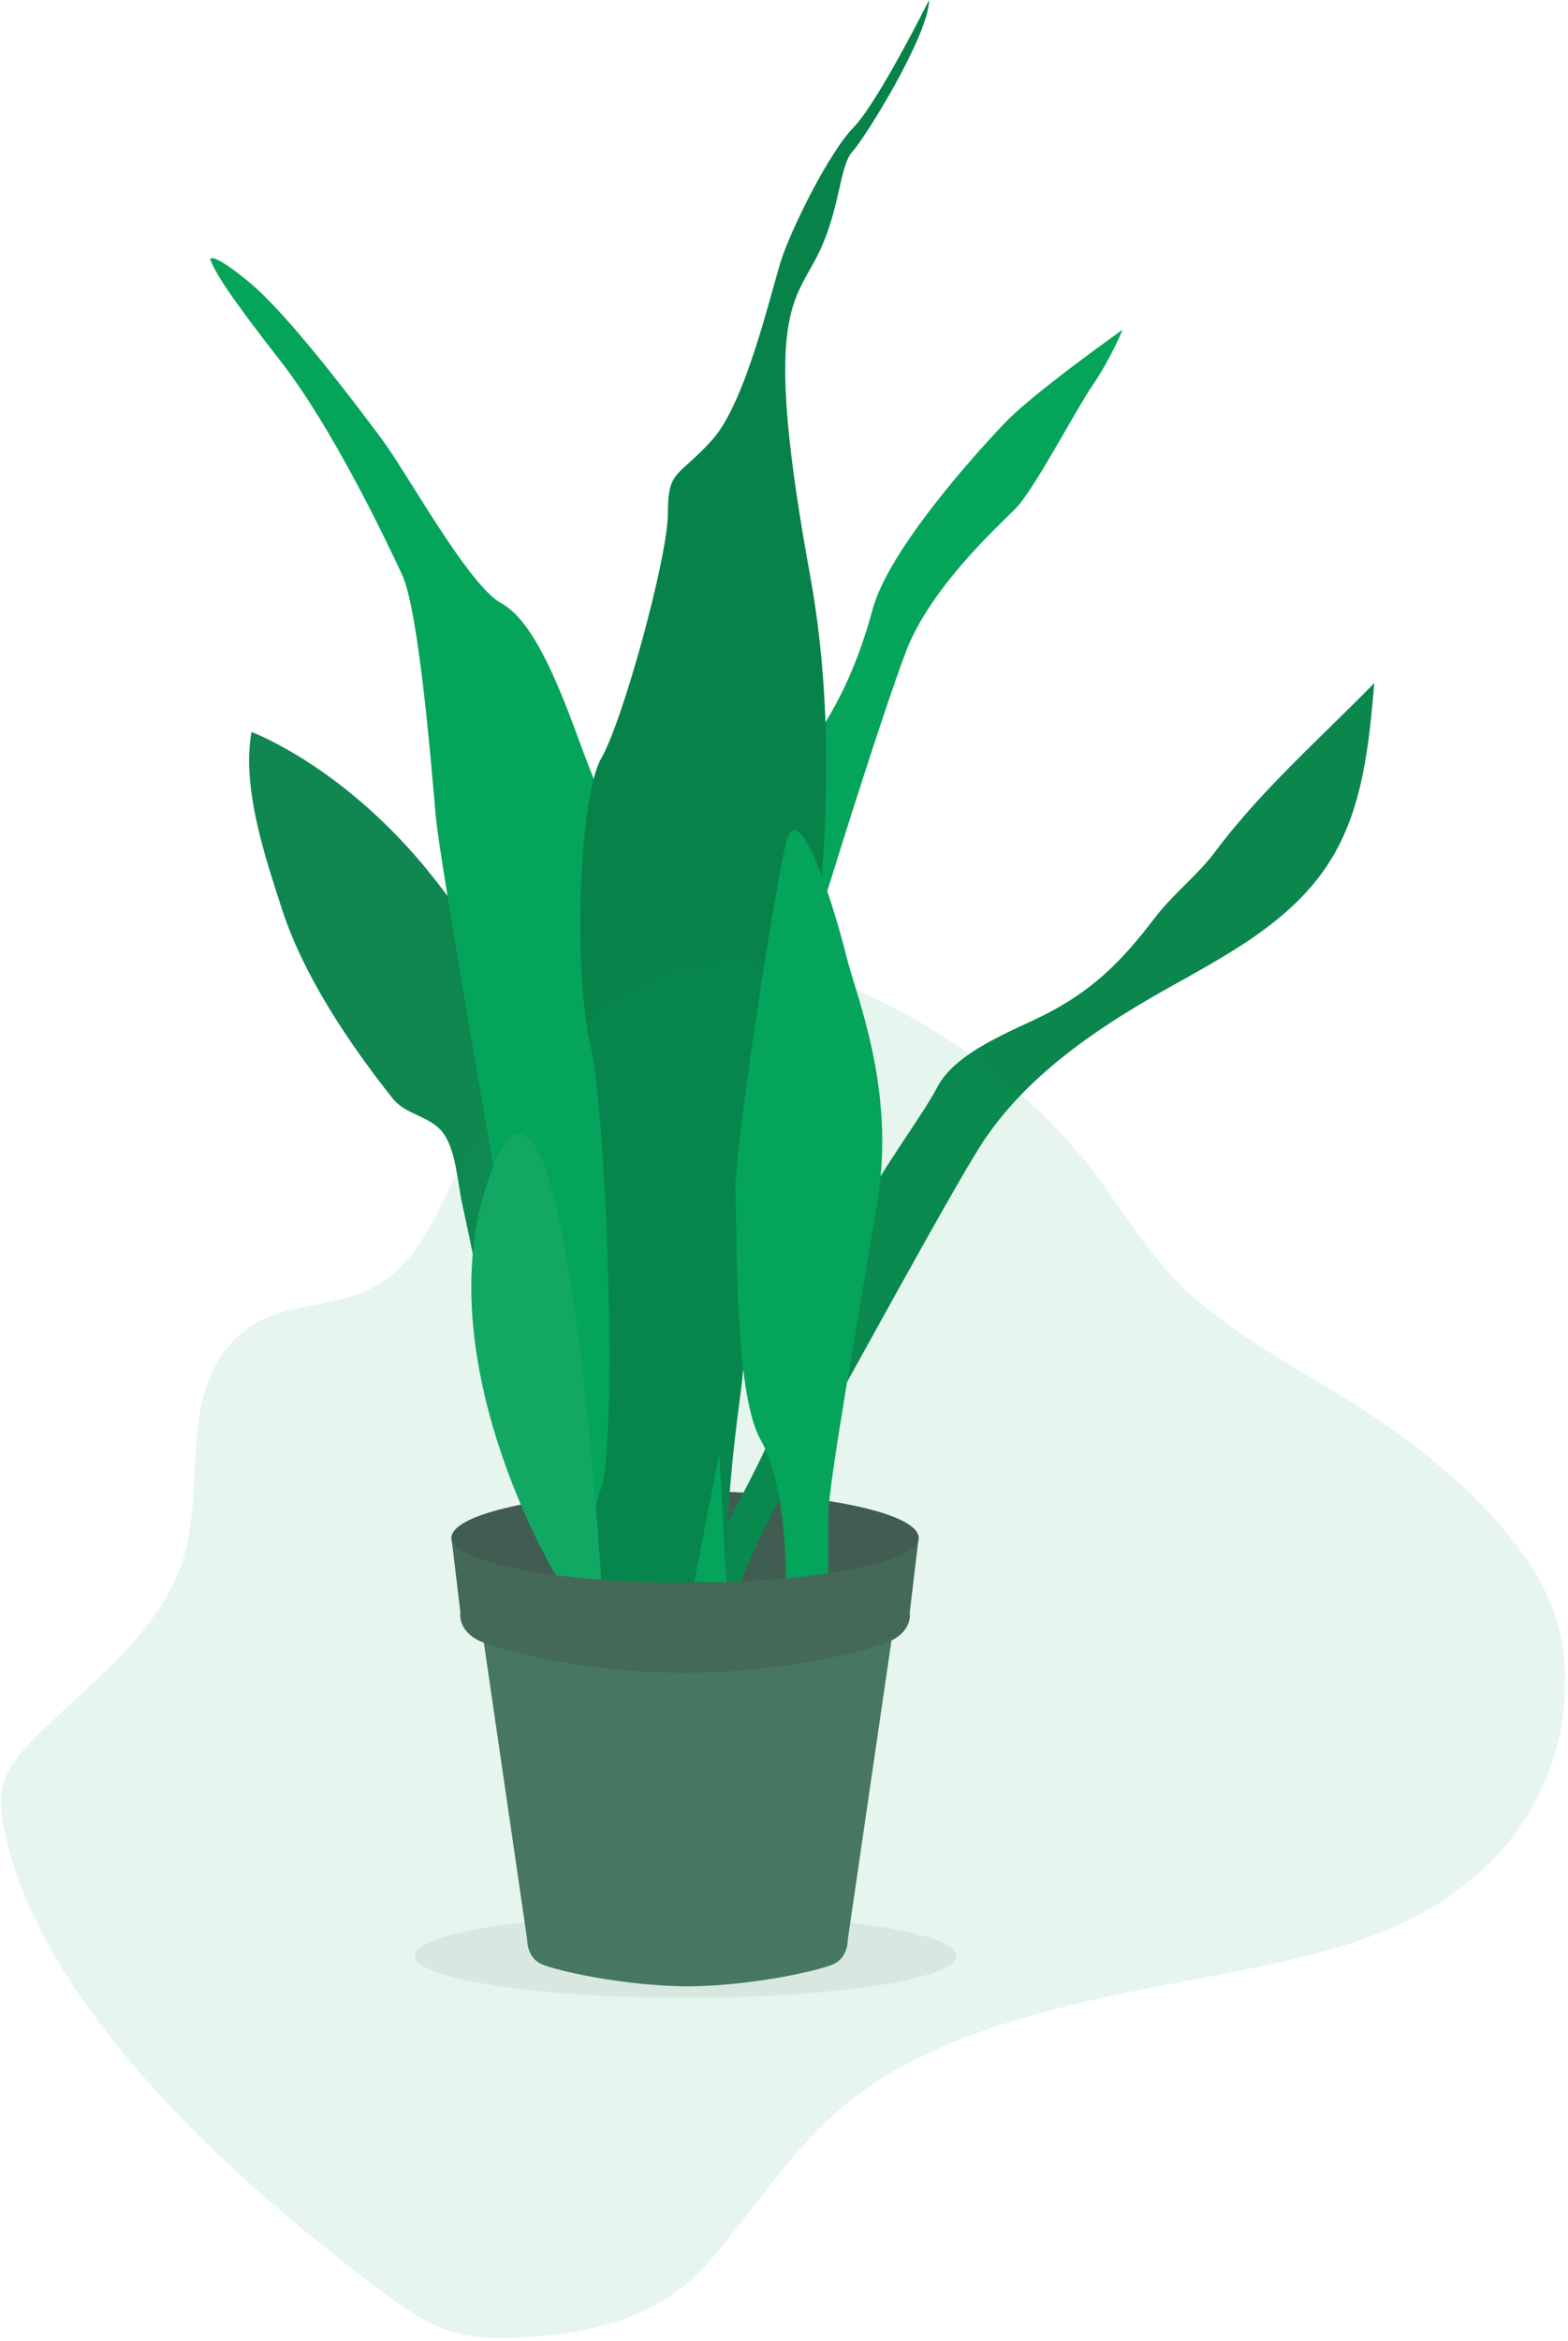  <svg width="333" height="497" viewBox="0 0 333 497" fill="none" xmlns="http://www.w3.org/2000/svg">
<g opacity="0.6">
<g opacity="0.6">
<path opacity="0.6" d="M203.136 415.223C203.136 420.123 177.38 424.096 145.609 424.096C113.837 424.096 88.082 420.123 88.082 415.223C88.082 410.323 113.837 406.352 145.609 406.352C177.38 406.352 203.136 410.323 203.136 415.223Z" fill="#B5B5B5"/>
</g>
</g>
<path d="M195.123 326.524C195.123 332.037 172.9 336.507 145.487 336.507C118.073 336.507 95.851 332.037 95.851 326.524C95.851 321.01 118.073 316.54 145.487 316.54C172.9 316.54 195.123 321.01 195.123 326.524Z" fill="#485550"/>
<path d="M180.047 411.754C180.047 411.754 180.192 415.591 176.912 417.007C173.743 418.379 160.142 421.448 146.789 421.679C146.524 421.688 146.267 421.688 146.01 421.688C145.753 421.688 145.487 421.688 145.222 421.679C131.86 421.448 118.26 418.379 115.099 417.007C111.819 415.591 111.956 411.754 111.956 411.754C111.956 411.754 102.726 348.545 102.681 348.234C102.682 348.246 103.227 348.247 103.26 348.248C103.806 348.262 104.351 348.276 104.897 348.291C105.739 348.313 106.582 348.335 107.424 348.357C108.506 348.385 109.589 348.414 110.672 348.442C111.939 348.475 113.206 348.509 114.473 348.542C115.868 348.579 117.263 348.616 118.658 348.652C120.125 348.69 121.592 348.728 123.058 348.768C124.542 348.807 126.024 348.845 127.507 348.884L131.833 348.997C133.179 349.033 134.524 349.068 135.87 349.103C137.063 349.134 138.256 349.166 139.448 349.197C140.432 349.223 141.416 349.249 142.4 349.275C143.119 349.293 143.838 349.312 144.556 349.331C144.954 349.342 145.352 349.352 145.749 349.362C147.506 349.409 149.276 349.279 151.034 349.234C152.379 349.198 153.723 349.163 155.068 349.129L159.815 349.004C161.541 348.959 163.265 348.914 164.991 348.869C166.763 348.822 168.535 348.776 170.307 348.73L175.48 348.595C177.061 348.554 178.643 348.513 180.223 348.471C181.566 348.436 182.91 348.401 184.253 348.366C185.262 348.34 186.271 348.313 187.28 348.286C187.861 348.272 188.441 348.256 189.022 348.241C189.038 348.241 189.33 348.241 189.331 348.233L180.047 411.754Z" fill="#4F7262"/>
<path d="M147.414 335.938C147.414 335.938 158.977 315.901 163.687 305.03C168.398 294.159 178.248 270.286 181.246 261.119C184.243 251.954 195.377 237.886 199.019 230.85C202.859 223.433 214.339 219.151 221.381 215.654C231.937 210.411 238.163 204.153 245.293 194.795C249.129 189.759 254.296 185.87 258.078 180.798C267.802 167.757 280.514 156.625 291.864 145.006C290.748 157.997 289.458 171.532 282.572 182.623C274.31 195.931 259.772 203.123 246.567 210.606C232.335 218.67 217.745 228.695 208.654 242.575C202.229 252.38 177.177 298.636 174.179 303.539C171.182 308.441 162.831 321.656 157.264 335.938H147.414Z" fill="#0B864D"/>
<path d="M53.416 155.393C53.416 155.393 73.114 162.64 91.529 185.661C109.943 208.683 126.645 240.016 130.285 268.367C133.924 296.717 138.635 335.938 138.635 335.938H126.002C126.002 335.938 108.873 302.685 105.018 287.122C102.498 276.948 100.425 265.927 98.129 255.416C97.154 250.944 96.828 243.933 93.932 240.298C91.213 236.884 86.16 236.687 83.397 233.201C74.158 221.551 64.478 207.188 59.874 192.988C56.297 181.954 51.29 167.147 53.416 155.393Z" fill="#108750"/>
<path d="M130.784 336.009C130.784 336.009 145.201 214.935 147.414 201.862C149.626 188.788 155.907 174.293 165.899 164.914C175.892 155.535 181.887 142.176 185.313 129.388C188.739 116.598 207.582 95.851 213.577 89.598C219.573 83.345 238.416 69.987 238.416 69.987C238.416 69.987 235.846 76.24 232.134 81.639C228.423 87.04 219.573 104.092 215.575 108.072C211.579 112.051 197.59 124.84 192.451 138.199C187.312 151.556 171.895 200.44 165.328 223.746C158.763 247.051 147.414 335.939 147.414 335.939L130.784 336.009Z" fill="#05A45B"/>
<path d="M126.002 335.938C126.002 335.938 113.583 319.312 116.581 287.339C119.579 255.364 134.782 235.115 142.275 227.866C149.77 220.62 173.965 193.762 175.893 189.498C175.893 189.498 164.758 208.682 164.758 212.52C164.758 216.356 162.831 221.685 161.118 224.03C159.405 226.375 152.981 230.851 153.196 236.606C153.41 242.362 160.904 269.219 157.264 295.865C153.624 322.51 154.267 335.938 154.267 335.938H126.002Z" fill="#07834A"/>
<path d="M44.636 54.995C44.636 54.995 44.982 53.289 53.16 60.111C61.337 66.932 75.47 85.69 81.037 93.15C86.604 100.61 99.451 124.272 106.518 128.108C113.583 131.946 119.15 146.653 123.647 159.016C128.144 171.38 145.915 211.88 147.414 224.669C148.913 237.459 154.266 335.938 154.266 335.938L120.178 335.085C120.178 335.085 93.669 186.514 92.528 173.156C91.386 159.798 88.816 129.388 85.391 121.998C81.965 114.609 70.545 90.735 59.696 76.808C48.847 62.882 45.707 57.98 44.636 54.995Z" fill="#05A45B"/>
<path d="M197.304 -0C197.304 -0 186.598 21.529 181.245 27.072C175.892 32.614 168.184 48.435 166.043 54.805C163.902 61.177 158.549 85.264 151.269 93.364C143.988 101.464 141.847 99.545 141.847 108.924C141.847 118.304 132.211 153.261 127.715 160.935C123.219 168.609 121.505 203.993 125.36 221.898C129.214 239.804 130.927 306.735 127.715 315.688C124.503 324.641 126.002 335.938 126.002 335.938H147.414C147.414 335.938 161.761 262.399 164.758 247.477C167.756 232.556 181.879 176.104 172.039 122.14C162.197 68.176 168.184 64.635 173.323 54.805C178.462 44.976 178.177 35.313 181.031 32.187C183.887 29.06 197.304 7.318 197.304 -0Z" fill="#07834A"/>
<path d="M166.899 335.938C166.899 335.938 167.327 315.901 161.546 305.67C155.765 295.439 156.621 261.332 156.193 253.446C155.765 245.56 164.13 190.565 166.906 179.054C169.683 167.542 177.819 194.97 179.746 202.998C181.674 211.027 190.238 231.064 186.384 254.725C182.53 278.386 175.892 315.049 175.892 321.869V334.659L166.899 335.938Z" fill="#05A45B"/>
<path d="M118.294 334.873C118.294 334.873 89.174 287.125 104.59 248.117C120.007 209.109 127.716 335.939 127.716 335.939L118.294 334.873Z" fill="#14A965"/>
<path d="M193.208 342.265C193.208 342.265 193.916 345.957 189.373 348.234C185.088 350.374 165.949 355.182 145.49 355.123C125.03 355.182 105.891 350.374 101.605 348.234C97.064 345.957 97.771 342.265 97.771 342.265L95.905 326.687C96.996 331.872 118.775 336.007 145.49 336.007C172.204 336.007 193.984 331.872 195.074 326.687L193.208 342.265Z" fill="#4B6358"/>
<path opacity="0.1" d="M32.884 443.626C32.61 443.325 32.336 443.023 32.066 442.719C22.807 432.407 14.992 421.811 9.359 411.174C9.171 410.822 8.985 410.468 8.801 410.113C5.295 403.38 2.746 396.613 1.205 389.945C0.383 386.342 -0.115 382.754 0.549 379.561C1.48 375.087 4.644 371.63 7.935 368.387C11.353 365.015 14.994 361.753 18.541 358.425C19.805 357.251 21.046 356.071 22.261 354.884C25.619 351.61 28.805 348.235 31.553 344.63C34.935 340.159 37.669 335.355 39.191 329.935C39.315 329.503 39.428 329.069 39.532 328.631C39.639 328.195 39.746 327.752 39.832 327.313C39.918 326.874 40.01 326.436 40.09 325.996L40.205 325.308C40.246 325.085 40.274 324.854 40.313 324.633C40.419 323.967 40.496 323.286 40.589 322.619L40.591 322.593C40.646 322.148 40.698 321.704 40.749 321.26C41.007 318.724 41.145 316.147 41.27 313.569L41.347 311.941C41.392 311.104 41.438 310.268 41.484 309.434C41.511 308.943 41.544 308.452 41.576 307.962C41.598 307.606 41.618 307.252 41.648 306.895C41.779 305.094 41.954 303.305 42.208 301.544C42.267 301.125 42.332 300.703 42.395 300.289C42.946 296.802 43.985 293.48 45.498 290.371L45.517 290.331C46.272 288.806 47.195 287.364 48.281 286.014C48.899 285.237 49.577 284.511 50.316 283.82C52.264 281.961 54.706 280.451 57.556 279.344C63.181 277.186 70.34 276.779 76.035 274.7C87.767 270.394 91.601 259.753 96.384 250.354C97.553 248.051 98.816 245.793 100.173 243.578C101.069 242.108 102.004 240.661 102.978 239.237C108.904 230.553 116.267 222.679 124.951 215.737C128.496 212.902 132.487 210.198 136.996 208.081C138.692 207.276 140.483 206.563 142.36 205.945C148.743 203.841 156.063 203.041 164.443 204.519C171.348 205.699 178.407 208.401 185.123 211.602C187.822 212.887 190.482 214.261 193.104 215.724C197.215 218.015 201.185 220.49 204.981 223.127C205.838 223.722 206.688 224.325 207.517 224.941C208.956 225.987 210.367 227.057 211.752 228.151C219.126 233.959 225.589 240.331 230.912 247.043C236.8 254.484 241.251 262.308 247.654 269.549C247.923 269.853 248.197 270.155 248.472 270.456C249.453 271.531 250.496 272.601 251.598 273.666C260.309 282.003 271.83 288.402 282.863 295.108C283.25 295.343 283.637 295.579 284.021 295.815C285.239 296.561 286.447 297.315 287.646 298.075C299.065 305.314 309.894 313.88 317.995 323.044C318.267 323.346 318.534 323.656 318.796 323.961C323.728 329.687 327.567 335.635 329.801 341.631C332.097 347.785 332.61 353.727 332.347 359.371C332.213 362.122 331.892 364.811 331.385 367.438C331.017 369.324 330.56 371.173 330.012 372.986C325.55 387.597 315.042 399.638 299.734 407.338C298.925 407.748 298.102 408.144 297.266 408.525C296.389 408.926 295.498 409.313 294.595 409.684C284.072 414.072 271.95 416.731 259.589 419.108C255.439 419.898 251.297 420.683 247.154 421.468C245.313 421.819 243.479 422.175 241.653 422.536C232.714 424.322 223.901 426.372 215.563 428.916C213.627 429.504 211.727 430.12 209.861 430.763C203.343 432.972 197.231 435.621 191.577 438.69C189.392 439.888 187.294 441.16 185.282 442.506C184.266 443.187 183.276 443.891 182.312 444.618C172.318 452.104 165.336 461.59 158.083 470.909C157.036 472.257 155.984 473.603 154.924 474.93C153.521 476.681 152.096 478.416 150.615 480.115C141.415 490.708 127.957 495.653 108.669 496.327C104.292 496.477 99.569 496.331 94.764 494.629C89.959 492.928 85.669 489.845 81.621 486.83C75.865 482.539 70.171 478.104 64.658 473.53C64.337 473.256 64.017 472.982 63.679 472.718C52.494 463.469 42.012 453.685 32.884 443.626Z" fill="#05A45B"/>
</svg>
<!-- <svg class="svg1"  xmlns="http://www.w3.org/2000/svg" x="0px" y="0px" viewBox="0 0 288 288">



<path fill="rgba(5,164,91,.5)" opacity="0.2">

	<animate  repeatCount="indefinite" attributeName="d" dur="7s"
	
	values="M37.5,186c-12.1-10.5-11.8-32.3-7.2-46.7c4.8-15,13.1-17.8,30.1-36.7C91,68.8,83.5,56.7,103.4,45
	c22.2-13.1,51.1-9.5,69.6-1.6c18.1,7.8,15.7,15.3,43.3,33.2c28.8,18.8,37.2,14.3,46.7,27.9c15.6,22.3,6.4,53.3,4.4,60.2
	c-3.3,11.2-7.1,23.9-18.5,32c-16.3,11.5-29.5,0.7-48.6,11c-16.2,8.7-12.6,19.7-28.2,33.2c-22.7,19.7-63.8,25.7-79.9,9.7
	c-15.2-15.1,0.3-41.7-16.6-54.9C63,186,49.7,196.7,37.5,186z;
	
	
	M51,171.3c-6.1-17.7-15.3-17.2-20.7-32c-8-21.9,0.7-54.6,20.7-67.1c19.5-12.3,32.8,5.5,67.7-3.4C145.2,62,145,49.9,173,43.4
	c12-2.8,41.4-9.6,60.2,6.6c19,16.4,16.7,47.5,16,57.7c-1.7,22.8-10.3,25.5-9.4,46.4c1,22.5,11.2,25.8,9.1,42.6
	c-2.2,17.6-16.3,37.5-33.5,40.8c-22,4.1-29.4-22.4-54.9-22.6c-31-0.2-40.8,39-68.3,35.7c-17.3-2-32.2-19.8-37.3-34.8
	C48.9,198.6,57.8,191,51,171.3z;
	
	M37.5,186c-12.1-10.5-11.8-32.3-7.2-46.7c4.8-15,13.1-17.8,30.1-36.7C91,68.8,83.5,56.7,103.4,45
	c22.2-13.1,51.1-9.5,69.6-1.6c18.1,7.8,15.7,15.3,43.3,33.2c28.8,18.8,37.2,14.3,46.7,27.9c15.6,22.3,6.4,53.3,4.4,60.2
	c-3.3,11.2-7.1,23.9-18.5,32c-16.3,11.5-29.5,0.7-48.6,11c-16.2,8.7-12.6,19.7-28.2,33.2c-22.7,19.7-63.8,25.7-79.9,9.7
	c-15.2-15.1,0.3-41.7-16.6-54.9C63,186,49.7,196.7,37.5,186z	"/>

	</path>

</svg> -->